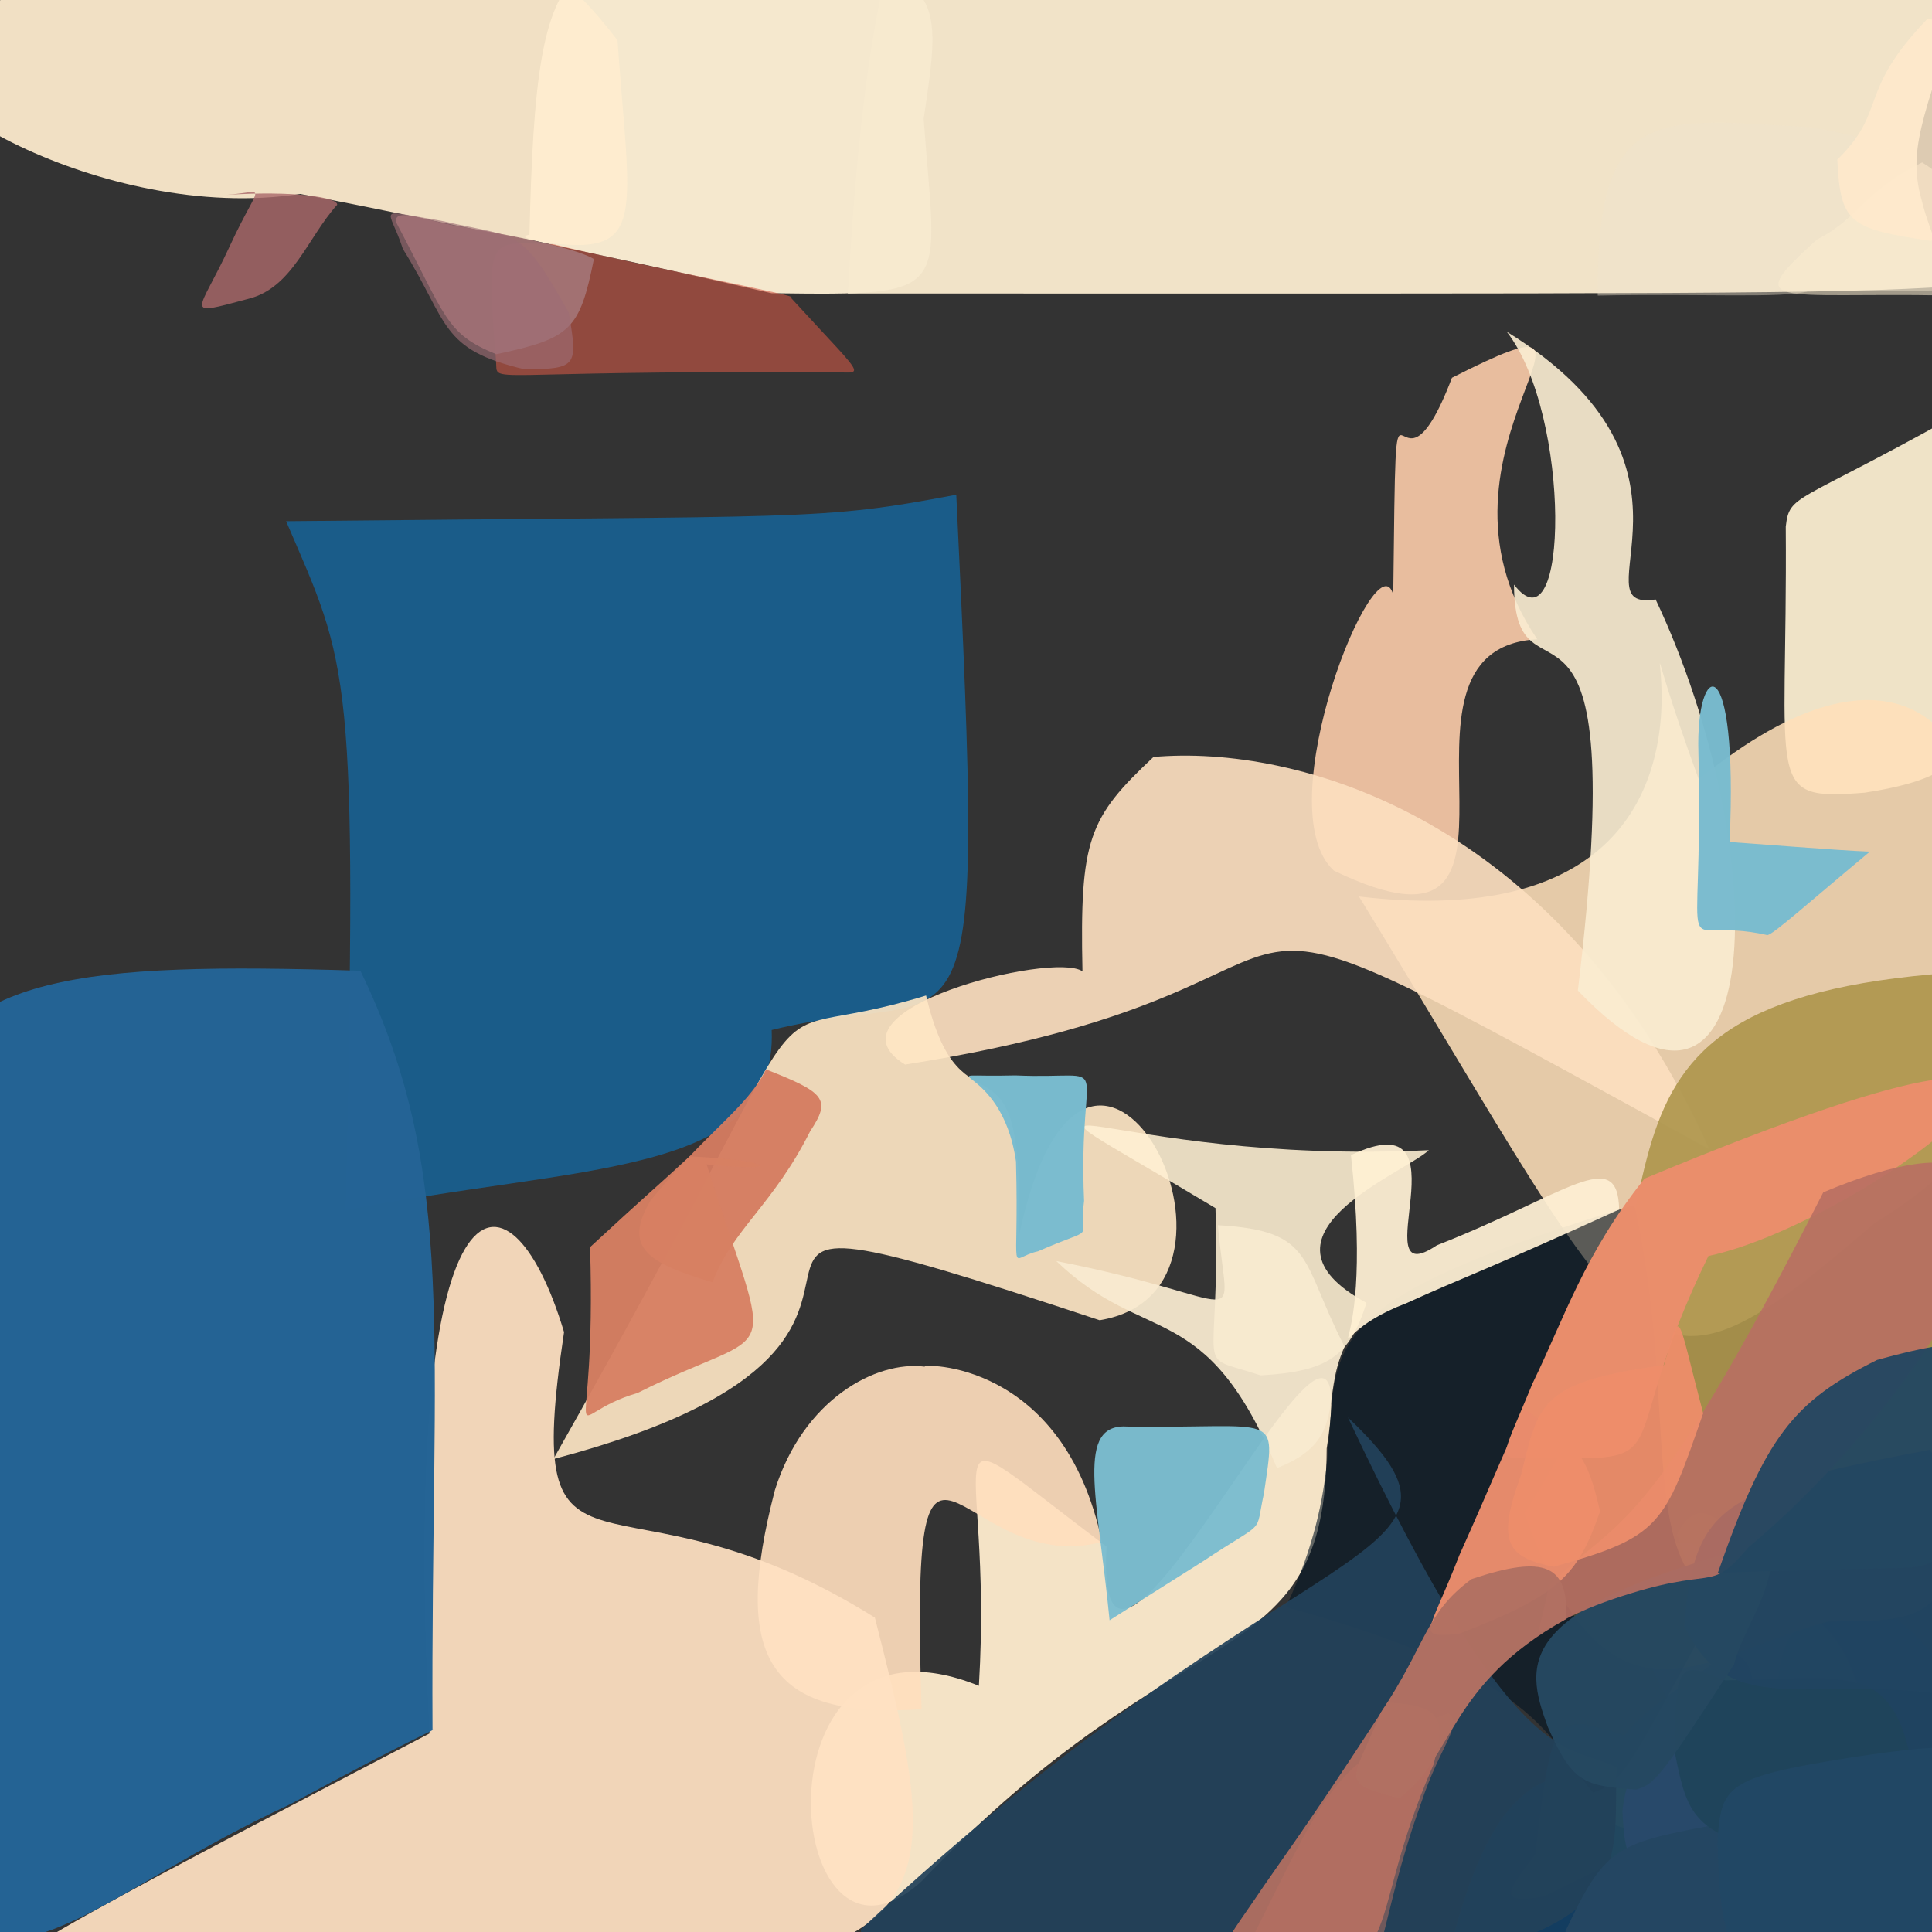 <?xml version="1.0" ?>
<svg xmlns="http://www.w3.org/2000/svg" version="1.1" width="512" height="512">
  <rect width="100%" height="100%" fill="#333333" stroke="none"/>
  <defs/>
  <g>
    <path d="M 253.42 131.113 C 261.164 292.937 258.181 259.557 204.5 272.962 C 206.169 312.359 152.438 308.494 91.512 320.843 C 94.897 176.306 92.468 176.911 75.823 138.121 C 215.947 136.638 216.393 138.096 253.42 131.113" stroke-width="0.0" fill="rgb(14, 114, 181)" opacity="0.663" stroke="rgb(240, 61, 103)" stroke-opacity="0.281" stroke-linecap="round" stroke-linejoin="round"/>
    <path d="M 523.469 147.369 C 525.334 191.796 530.455 204.592 494.156 210.066 C 467.334 212.202 473.757 208.46 473.249 139.565 C 474.257 130.858 475.768 133.779 516.634 111.004 C 528.281 112.453 522.641 124.28 523.469 147.369" stroke-width="0.0" fill="rgb(255, 242, 212)" opacity="0.92" stroke="rgb(153, 118, 25)" stroke-opacity="0.614" stroke-linecap="round" stroke-linejoin="round"/>
    <path d="M 522.741 218.972 C 524.97 268.005 548.869 291.969 496.779 324.125 C 434.022 377.836 438.287 365.139 360.139 237.581 C 484.953 252.225 417.55 117.37 450.199 206.588 C 503.031 163.362 524.462 196.446 522.741 218.972" stroke-width="0.0" fill="rgb(255, 225, 186)" opacity="0.872" stroke="rgb(205, 217, 81)" stroke-opacity="0.357" stroke-linecap="round" stroke-linejoin="round"/>
    <path d="M 510.95 27.163 C 505.384 46.135 507.349 49.722 517.345 75.867 C 486.607 77.972 444.402 77.84 224.686 77.783 C 236.382 -138.977 290.862 -35.101 454.958 -12.03 C 525.127 -8.521 519.416 -0.344 510.95 27.163" stroke-width="0.0" fill="rgb(255, 240, 211)" opacity="0.932" stroke="rgb(27, 35, 163)" stroke-opacity="0.61" stroke-linecap="round" stroke-linejoin="round"/>
    <path d="M 512.228 70.311 C 527.914 79.411 514.27 76.353 479.21 77.167 C 472.454 79.151 451.151 77.76 423.412 78.334 C 423.113 27.201 439.131 31.376 480.122 33.762 C 506.267 38.524 508.442 41.147 512.228 70.311" stroke-width="0.0" fill="rgb(240, 228, 207)" opacity="0.423" stroke="rgb(203, 35, 81)" stroke-opacity="0.588" stroke-linecap="round" stroke-linejoin="round"/>
    <path d="M 520.106 60.64 C 523.235 75.695 519.052 71.198 515.624 78.298 C 470.671 77.506 461.137 81.873 481.518 63.479 C 493.013 57.623 493.508 50.914 509.388 43.054 C 518.107 48.439 518.442 52.23 520.106 60.64" stroke-width="0.0" fill="rgb(252, 237, 209)" opacity="0.552" stroke="rgb(58, 147, 238)" stroke-opacity="0.903" stroke-linecap="round" stroke-linejoin="round"/>
    <path d="M 521.247 46.529 C 521.503 51.136 520.352 53.355 511.773 63.867 C 490.143 60.596 487.727 59.289 486.903 42.307 C 500.374 29.088 491.933 24.586 510.874 4.902 C 535.418 10.854 529.29 19.646 521.247 46.529" stroke-width="0.0" fill="rgb(255, 234, 204)" opacity="0.834" stroke="rgb(220, 247, 38)" stroke-opacity="0.061" stroke-linecap="round" stroke-linejoin="round"/>
    <path d="M 407.379 169.407 C 361.419 172.004 416.313 261.044 353.501 230.73 C 335.372 214.091 364.985 141.608 369.226 157.634 C 370.129 80.425 369.09 141.262 384.786 100.109 C 438.55 72.838 372.976 118.741 407.379 169.407" stroke-width="0.0" fill="rgb(255, 206, 172)" opacity="0.885" stroke="rgb(32, 27, 2)" stroke-opacity="0.923" stroke-linecap="round" stroke-linejoin="round"/>
    <path d="M 351.59 383.847 C 351.351 444.771 313.347 425.649 244.305 498.485 C 207.253 532.316 198 421.818 259.415 446.763 C 263.456 379.482 243.015 372.11 293.256 409.857 C 289.355 477.343 363.104 311.65 351.59 383.847" stroke-width="0.0" fill="rgb(255, 237, 206)" opacity="0.943" stroke="rgb(168, 205, 64)" stroke-opacity="0.269" stroke-linecap="round" stroke-linejoin="round"/>
    <path d="M 244.777 31.507 C 248.174 78.284 253.334 78.315 204.498 77.71 C 149.813 65.024 134.583 63.309 140.309 62.201 C 142.228 -18.727 149.258 -15.876 210.103 -12.06 C 250.904 -7.347 249.498 -0.248 244.777 31.507" stroke-width="0.0" fill="rgb(247, 233, 207)" opacity="0.988" stroke="rgb(120, 214, 195)" stroke-opacity="0.809" stroke-linecap="round" stroke-linejoin="round"/>
    <path d="M 292.02 408.641 C 253.453 418.665 241.148 355.141 244.219 452.965 C 203.132 455.717 193.913 439.005 205.348 394.92 C 212.874 370.886 232.18 360.481 245.099 362.189 C 243.515 361.468 281.845 359.974 292.02 408.641" stroke-width="0.0" fill="rgb(255, 222, 189)" opacity="0.912" stroke="rgb(34, 21, 62)" stroke-opacity="0.049" stroke-linecap="round" stroke-linejoin="round"/>
    <path d="M 231.856 428.684 C 255.393 521.447 256.631 533.374 15.876 517.445 C -24.919 531.193 45.746 494.954 113.826 459.386 C 105.914 307.1 134.961 304.648 149.477 353.025 C 138.058 429.424 161.948 384.911 231.856 428.684" stroke-width="0.0" fill="rgb(255, 225, 194)" opacity="0.93" stroke="rgb(190, 85, 210)" stroke-opacity="0.659" stroke-linecap="round" stroke-linejoin="round"/>
    <path d="M 452.962 304.519 C 292.787 216.948 377.711 260.392 239.859 282.126 C 216.578 267.704 279.17 251.998 286.866 257.412 C 286.127 222.355 288.467 216.763 305.68 200.609 C 342.987 197.285 413.032 215.897 452.962 304.519" stroke-width="0.0" fill="rgb(252, 223, 191)" opacity="0.92" stroke="rgb(169, 95, 23)" stroke-opacity="0.501" stroke-linecap="round" stroke-linejoin="round"/>
    <path d="M 163.644 10.68 C 168.526 80.143 176.564 69.587 79.539 51.404 C 27.339 59.359 -33.446 22.979 -19.246 11.713 C 61.135 -40.014 75.88 -13.284 100.85 -10.212 C 123.663 -12.027 136.657 -24.659 163.644 10.68" stroke-width="0.0" fill="rgb(255, 237, 207)" opacity="0.927" stroke="rgb(11, 73, 188)" stroke-opacity="0.866" stroke-linecap="round" stroke-linejoin="round"/>
    <path d="M 269.906 328.06 C 287.956 241.259 340.363 341.83 291.422 349.874 C 150.162 303.052 274.748 352.986 146.661 386.665 C 227.211 244.561 192.661 280.039 245.423 263.816 C 254.971 304.595 271.897 267.489 269.906 328.06" stroke-width="0.0" fill="rgb(255, 230, 196)" opacity="0.91" stroke="rgb(71, 10, 132)" stroke-opacity="0.933" stroke-linecap="round" stroke-linejoin="round"/>
    <path d="M 457.684 496.121 C 457.249 507.354 454.579 508.079 414.048 522.787 C 398.895 523.815 394.145 523.893 385.303 512.756 C 398.023 465.125 414.447 470.297 431.302 469.3 C 448.156 470.299 448.978 473.063 457.684 496.121" stroke-width="0.0" fill="rgb(19, 61, 96)" opacity="1.0" stroke="rgb(223, 173, 53)" stroke-opacity="0.778" stroke-linecap="round" stroke-linejoin="round"/>
    <path d="M 500.659 417.525 C 499.229 441.526 497.652 443.233 471.73 449.893 C 467.435 450.691 461.007 450.664 444.437 406.694 C 449.009 397.584 453.809 400.768 460.225 406.924 C 504.655 409.98 504.851 412.014 500.659 417.525" stroke-width="0.0" fill="rgb(122, 112, 106)" opacity="0.735" stroke="rgb(225, 177, 14)" stroke-opacity="0.755" stroke-linecap="round" stroke-linejoin="round"/>
    <path d="M 523.05 455.701 C 522.885 475.503 522.85 479.092 516.441 483.75 C 466.616 478.452 470.112 467.713 470.535 456.966 C 471.248 427.8 474.536 428.585 502.382 427.289 C 502.382 431.367 508.279 428.357 523.05 455.701" stroke-width="0.0" fill="rgb(31, 67, 96)" opacity="1.0" stroke="rgb(190, 24, 254)" stroke-opacity="0.98" stroke-linecap="round" stroke-linejoin="round"/>
    <path d="M 442.368 481.304 C 441.889 486.164 440.02 487.577 409.167 502.568 C 396.835 504.705 399.009 501.626 406.86 491.457 C 410.641 458.284 412.332 456.939 419.654 456.904 C 436.287 460.794 438.624 461.671 442.368 481.304" stroke-width="0.0" fill="rgb(33, 71, 95)" opacity="1.0" stroke="rgb(57, 165, 84)" stroke-opacity="0.117" stroke-linecap="round" stroke-linejoin="round"/>
    <path d="M 496.021 461.104 C 497.494 472.282 495.072 471.152 491.841 466.13 C 454.09 464.303 444.133 468.687 430.286 420.139 C 428.743 410.322 432.398 408.57 447.922 408.84 C 488.35 430.054 489.25 432.573 496.021 461.104" stroke-width="0.0" fill="rgb(115, 107, 130)" opacity="0.75" stroke="rgb(17, 105, 56)" stroke-opacity="0.367" stroke-linecap="round" stroke-linejoin="round"/>
    <path d="M 464.624 454.279 C 452.434 480.345 449.962 481.405 431.642 484.67 C 425.025 483.443 424.485 480.699 424.6 476.042 C 427.718 459.61 429.587 457.724 458.422 437.867 C 463.907 439.673 464.772 442.383 464.624 454.279" stroke-width="0.0" fill="rgb(37, 74, 96)" opacity="1.0" stroke="rgb(94, 10, 150)" stroke-opacity="0.553" stroke-linecap="round" stroke-linejoin="round"/>
    <path d="M 438.761 158.861 C 470.323 225.588 468.643 315.209 418.148 262.5 C 432.937 139.948 401.351 191.881 401.227 154.926 C 415.694 173.771 416.534 110.054 399.306 87.915 C 457.667 123.803 417.035 162.285 438.761 158.861" stroke-width="0.0" fill="rgb(250, 237, 209)" opacity="0.912" stroke="rgb(24, 46, 28)" stroke-opacity="0.07" stroke-linecap="round" stroke-linejoin="round"/>
    <path d="M 523.261 382.268 C 518.298 430.058 512.678 429.527 484.624 429.692 C 453.641 437.366 426.236 465.497 404.056 400.907 C 455.475 324.32 404.853 267.801 511.958 258.203 C 578.209 306.485 530.801 346.473 523.261 382.268" stroke-width="0.0" fill="rgb(174, 150, 77)" opacity="0.911" stroke="rgb(182, 94, 18)" stroke-opacity="0.735" stroke-linecap="round" stroke-linejoin="round"/>
    <path d="M 476.974 491.249 C 476.718 504.961 473.548 505.13 467.483 504.281 C 430.578 500.056 430.859 494.874 429.951 479.908 C 431.595 467.028 434.443 466.228 458.292 454.403 C 467.486 454.769 469.17 457.453 476.974 491.249" stroke-width="0.0" fill="rgb(40, 73, 106)" opacity="1.0" stroke="rgb(17, 229, 22)" stroke-opacity="0.28" stroke-linecap="round" stroke-linejoin="round"/>
    <path d="M 455.599 424.288 C 430.815 470.296 430.096 472.154 422.18 475.072 C 409.704 459.866 407.646 444.459 340.767 425.902 C 371.048 361.51 317.508 354.36 433.124 319.326 C 444.836 372.606 433.919 412.807 455.599 424.288" stroke-width="0.0" fill="rgb(3, 20, 36)" opacity="0.607" stroke="rgb(69, 110, 86)" stroke-opacity="0.983" stroke-linecap="round" stroke-linejoin="round"/>
    <path d="M 428.413 468.448 C 427.37 495.337 436.143 515.954 346.29 523.985 C 300.444 535.823 242.197 589.227 228.092 511.384 C 344.444 402.178 399.205 415.513 357.232 375.663 C 402.788 472.591 415.907 461.573 428.413 468.448" stroke-width="0.0" fill="rgb(35, 66, 90)" opacity="0.932" stroke="rgb(236, 36, 94)" stroke-opacity="0.735" stroke-linecap="round" stroke-linejoin="round"/>
    <path d="M 478.629 491.961 C 476.329 533.413 473.135 531.202 445.507 522.954 C 420.359 533.315 416.623 534.651 414.877 511.74 C 425.238 489.724 428.131 488.537 453.92 483.72 C 473.076 483.177 476.321 482.742 478.629 491.961" stroke-width="0.0" fill="rgb(36, 70, 98)" opacity="1.0" stroke="rgb(139, 111, 14)" stroke-opacity="0.913" stroke-linecap="round" stroke-linejoin="round"/>
    <path d="M 508.819 483.266 C 501.695 491.444 499.338 493.069 480.201 493.753 C 448.401 486.275 447.44 482.614 443.693 463.678 C 443.78 438.599 446.084 440.982 457.169 445.301 C 494.567 444.925 504.47 438.198 508.819 483.266" stroke-width="0.0" fill="rgb(31, 68, 91)" opacity="1.0" stroke="rgb(146, 192, 222)" stroke-opacity="0.642" stroke-linecap="round" stroke-linejoin="round"/>
    <path d="M 523.366 421.588 C 522.959 458.441 521.198 456.928 516.296 449.244 C 480.134 443.649 458.082 456.387 446.381 430.84 C 448.923 398.318 456.954 394.655 511.35 384.215 C 522.7 398.769 523.498 402.524 523.366 421.588" stroke-width="0.0" fill="rgb(33, 69, 97)" opacity="0.981" stroke="rgb(123, 178, 165)" stroke-opacity="0.73" stroke-linecap="round" stroke-linejoin="round"/>
    <path d="M 459.522 441.109 C 440.243 470.615 438.698 472.845 433.582 474.262 C 419.94 473.231 416.865 472.768 410.242 457.798 C 403.733 440.255 401.157 425.897 469.246 408.602 C 471.103 420.793 462.264 430.535 459.522 441.109" stroke-width="0.0" fill="rgb(37, 72, 97)" opacity="0.971" stroke="rgb(56, 127, 60)" stroke-opacity="0.484" stroke-linecap="round" stroke-linejoin="round"/>
    <path d="M 523.796 468.136 C 522.113 530.282 518.201 526.284 509.617 522.674 C 461.106 524.201 456.163 527.664 455.168 488.088 C 456.066 473.314 457.381 471.051 489.682 465.89 C 521.969 460.888 523 463.259 523.796 468.136" stroke-width="0.0" fill="rgb(33, 71, 100)" opacity="1.0" stroke="rgb(218, 41, 78)" stroke-opacity="0.935" stroke-linecap="round" stroke-linejoin="round"/>
    <path d="M 114.622 458.383 C 116.561 457.851 110.35 460.07 76.794 478.206 C 27.214 501.109 2.549 530.507 -17.634 502.39 C -33.336 271.936 -54.081 252.497 95.505 257.254 C 121.598 311.132 114.103 354.454 114.622 458.383" stroke-width="0.0" fill="rgb(37, 100, 149)" opacity="0.995" stroke="rgb(176, 230, 201)" stroke-opacity="0.362" stroke-linecap="round" stroke-linejoin="round"/>
    <path d="M 209.515 78.825 C 232.414 103.83 228.941 97.812 216.778 98.694 C 126.009 98.052 131.974 102.115 131.458 95.782 C 128.885 61.69 129.218 64.293 146.522 64.699 C 172.085 70.939 213.499 78.677 209.515 78.825" stroke-width="0.0" fill="rgb(211, 89, 70)" opacity="0.589" stroke="rgb(241, 252, 134)" stroke-opacity="0.324" stroke-linecap="round" stroke-linejoin="round"/>
    <path d="M 452.747 332.853 C 427.295 385.018 445.758 387.377 409.607 386.28 C 396.04 386.21 396.63 389.789 406.128 366.639 C 414.425 349.668 419.797 332.343 435.816 312.346 C 594.635 246.105 498.16 323.246 452.747 332.853" stroke-width="0.0" fill="rgb(234, 142, 108)" opacity="0.993" stroke="rgb(147, 75, 219)" stroke-opacity="0.505" stroke-linecap="round" stroke-linejoin="round"/>
    <path d="M 463.434 409.991 C 452.249 423.013 455.641 414.089 426.974 423.948 C 403.73 432.017 406.814 439.564 410.432 420.322 C 429.478 401.011 435.36 410.085 483.183 315.982 C 564.576 281.812 514.691 367.215 463.434 409.991" stroke-width="0.0" fill="rgb(185, 112, 99)" opacity="0.904" stroke="rgb(82, 20, 87)" stroke-opacity="0.024" stroke-linecap="round" stroke-linejoin="round"/>
    <path d="M 523.392 361.884 C 520.205 415.772 514.591 415.104 502.993 415.569 C 463.584 416.367 460.018 416.723 455.241 416.844 C 467.859 380.67 475.149 371.484 497.456 360.395 C 523.201 353.263 524.354 356.592 523.392 361.884" stroke-width="0.0" fill="rgb(36, 71, 97)" opacity="0.96" stroke="rgb(23, 181, 244)" stroke-opacity="0.577" stroke-linecap="round" stroke-linejoin="round"/>
    <path d="M 214.703 299.788 C 204.815 319.474 194.125 325.748 188.836 339.823 C 171.27 334.685 165.21 330.438 172.37 318.206 C 187.461 299.637 197.759 293.827 203.008 283.41 C 218.689 289.55 220.326 291.325 214.703 299.788" stroke-width="0.0" fill="rgb(213, 124, 96)" opacity="0.947" stroke="rgb(206, 16, 219)" stroke-opacity="0.567" stroke-linecap="round" stroke-linejoin="round"/>
    <path d="M 376.585 477.892 C 369.697 497.049 367.846 509.669 363.782 523.162 C 333.025 523.684 330.968 521.226 332.075 513.119 C 351.42 474.769 352.989 466.671 383.847 453.941 C 387.873 457.145 381.744 462.241 376.585 477.892" stroke-width="0.0" fill="rgb(137, 98, 94)" opacity="0.758" stroke="rgb(59, 70, 146)" stroke-opacity="0.139" stroke-linecap="round" stroke-linejoin="round"/>
    <path d="M 424.039 400.528 C 418.029 417.831 413.001 422.766 386.572 433.023 C 375.041 433.922 378.376 433.692 386.769 412.093 C 394.802 394.233 400.963 379.124 403.996 373.425 C 418.279 383.37 420.485 385.092 424.039 400.528" stroke-width="0.0" fill="rgb(233, 140, 108)" opacity="0.981" stroke="rgb(146, 226, 204)" stroke-opacity="0.287" stroke-linecap="round" stroke-linejoin="round"/>
    <path d="M 187.26 308.572 C 205.27 365.07 206.959 350.035 168.957 369.156 C 147.436 375.359 158.147 388.946 156.374 330.505 C 170.706 317.208 174.984 313.684 182.74 306.456 C 205.3 307.465 208.296 310.773 187.26 308.572" stroke-width="0.0" fill="rgb(216, 128, 99)" opacity="0.954" stroke="rgb(65, 183, 134)" stroke-opacity="0.08" stroke-linecap="round" stroke-linejoin="round"/>
    <path d="M 379.885 467.669 C 360.033 512.749 375.214 523.378 332.612 524.442 C 318.135 520.999 323.022 517.541 334.994 499.695 C 348.858 479.943 353.306 473.236 367.751 451.194 C 381.783 452.021 383.242 455.049 379.885 467.669" stroke-width="0.0" fill="rgb(184, 113, 98)" opacity="0.904" stroke="rgb(160, 167, 1)" stroke-opacity="0.848" stroke-linecap="round" stroke-linejoin="round"/>
    <path d="M 415.016 429.082 C 383.628 446.479 385.198 466.275 370.715 476.543 C 354.464 472.246 358.463 472.421 365.884 453.895 C 378.084 435.743 377.574 427.548 390 418.468 C 409.363 411.976 415.755 414.641 415.016 429.082" stroke-width="0.0" fill="rgb(178, 112, 98)" opacity="0.979" stroke="rgb(223, 61, 160)" stroke-opacity="0.869" stroke-linecap="round" stroke-linejoin="round"/>
    <path d="M 495.532 225.695 C 479.146 239.349 470.064 247.537 468.39 247.817 C 442.777 242.012 451.556 261.729 450.095 199.356 C 449.355 174.799 460.762 170.87 458.359 223.139 C 463.311 223.446 487.193 225.391 495.532 225.695" stroke-width="0.0" fill="rgb(121, 188, 207)" opacity="0.974" stroke="rgb(126, 38, 230)" stroke-opacity="0.83" stroke-linecap="round" stroke-linejoin="round"/>
    <path d="M 429.09 320.533 C 393.53 336.751 387.84 338.461 372.682 345.377 C 344.436 356.028 365.085 370.445 358.018 306.117 C 390.318 290.903 360.33 343.758 380.779 330.017 C 415.159 316.544 428.746 303.324 429.09 320.533" stroke-width="0.0" fill="rgb(252, 238, 210)" opacity="0.945" stroke="rgb(89, 135, 170)" stroke-opacity="0.108" stroke-linecap="round" stroke-linejoin="round"/>
    <path d="M 157.39 68.653 C 153.595 87.44 151.29 89.666 131.513 93.882 C 117.961 88.348 118.348 84.134 104.948 58.859 C 104.401 54.933 112.206 58.26 121.599 59.993 C 140.629 63.163 153.547 66.26 157.39 68.653" stroke-width="0.0" fill="rgb(163, 116, 117)" opacity="0.952" stroke="rgb(129, 196, 224)" stroke-opacity="0.936" stroke-linecap="round" stroke-linejoin="round"/>
    <path d="M 362.132 345.269 C 357.7 359.351 352.029 363.475 334.092 364.486 C 315.606 358.404 323.514 366.3 322.115 320.163 C 254.095 279.364 292.443 308.924 378.65 304.809 C 372.3 310.862 329.101 327.365 362.132 345.269" stroke-width="0.0" fill="rgb(255, 240, 211)" opacity="0.88" stroke="rgb(220, 9, 0)" stroke-opacity="0.426" stroke-linecap="round" stroke-linejoin="round"/>
    <path d="M 150.741 82.828 C 153.11 97.031 153.034 97.757 139.114 97.898 C 116.433 92.594 119.062 85.685 106.771 65.973 C 103.055 54.541 98.912 55.526 116.973 58.517 C 137.983 63.371 137.706 59.804 150.741 82.828" stroke-width="0.0" fill="rgb(158, 109, 116)" opacity="0.636" stroke="rgb(139, 190, 216)" stroke-opacity="0.809" stroke-linecap="round" stroke-linejoin="round"/>
    <path d="M 356.336 356.892 C 349.863 370.784 357.205 381.749 338.419 389.044 C 319.367 343.466 303.729 357.068 279.937 334.201 C 332.105 344.348 325.351 354.376 322.751 324.684 C 348.698 326.179 344.495 334.036 356.336 356.892" stroke-width="0.0" fill="rgb(249, 235, 208)" opacity="0.935" stroke="rgb(146, 220, 50)" stroke-opacity="0.852" stroke-linecap="round" stroke-linejoin="round"/>
    <path d="M 334.96 395.756 C 332.434 407.294 335.991 402.299 318.865 413.722 C 303.611 423.34 305.973 421.843 294.052 429.385 C 290.836 396.441 284.851 377.025 298.984 378.06 C 339.197 378.613 338.148 373.639 334.96 395.756" stroke-width="0.0" fill="rgb(123, 189, 208)" opacity="0.967" stroke="rgb(158, 124, 9)" stroke-opacity="0.484" stroke-linecap="round" stroke-linejoin="round"/>
    <path d="M 89.352 54.263 C 81.449 63.044 77.513 76.354 65.723 79.219 C 47.944 83.954 52.641 83.256 60.974 65.033 C 69.062 47.612 70.991 50.848 60.04 51.641 C 77.595 50.519 89.525 52.213 89.352 54.263" stroke-width="0.0" fill="rgb(170, 104, 106)" opacity="0.807" stroke="rgb(44, 55, 186)" stroke-opacity="0.341" stroke-linecap="round" stroke-linejoin="round"/>
    <path d="M 451.355 374.544 C 441.108 404.136 440.13 407.339 411.699 415.206 C 399.514 412.691 396.455 408.937 403.069 390.984 C 407.749 372.059 407.676 366.252 440.954 361.776 C 445.593 346.465 443.947 346.399 451.355 374.544" stroke-width="0.0" fill="rgb(238, 141, 106)" opacity="0.941" stroke="rgb(33, 211, 12)" stroke-opacity="0.975" stroke-linecap="round" stroke-linejoin="round"/>
    <path d="M 287.293 318.254 C 285.717 329.785 291.655 324.354 275.082 331.608 C 266.837 333.404 270.108 340.167 269.248 307.829 C 265.373 280.635 243.316 285.671 269.048 284.991 C 296.563 286.192 285.545 277.915 287.293 318.254" stroke-width="0.0" fill="rgb(121, 188, 207)" opacity="0.982" stroke="rgb(128, 153, 118)" stroke-opacity="0.11" stroke-linecap="round" stroke-linejoin="round"/>
  </g>
</svg>
